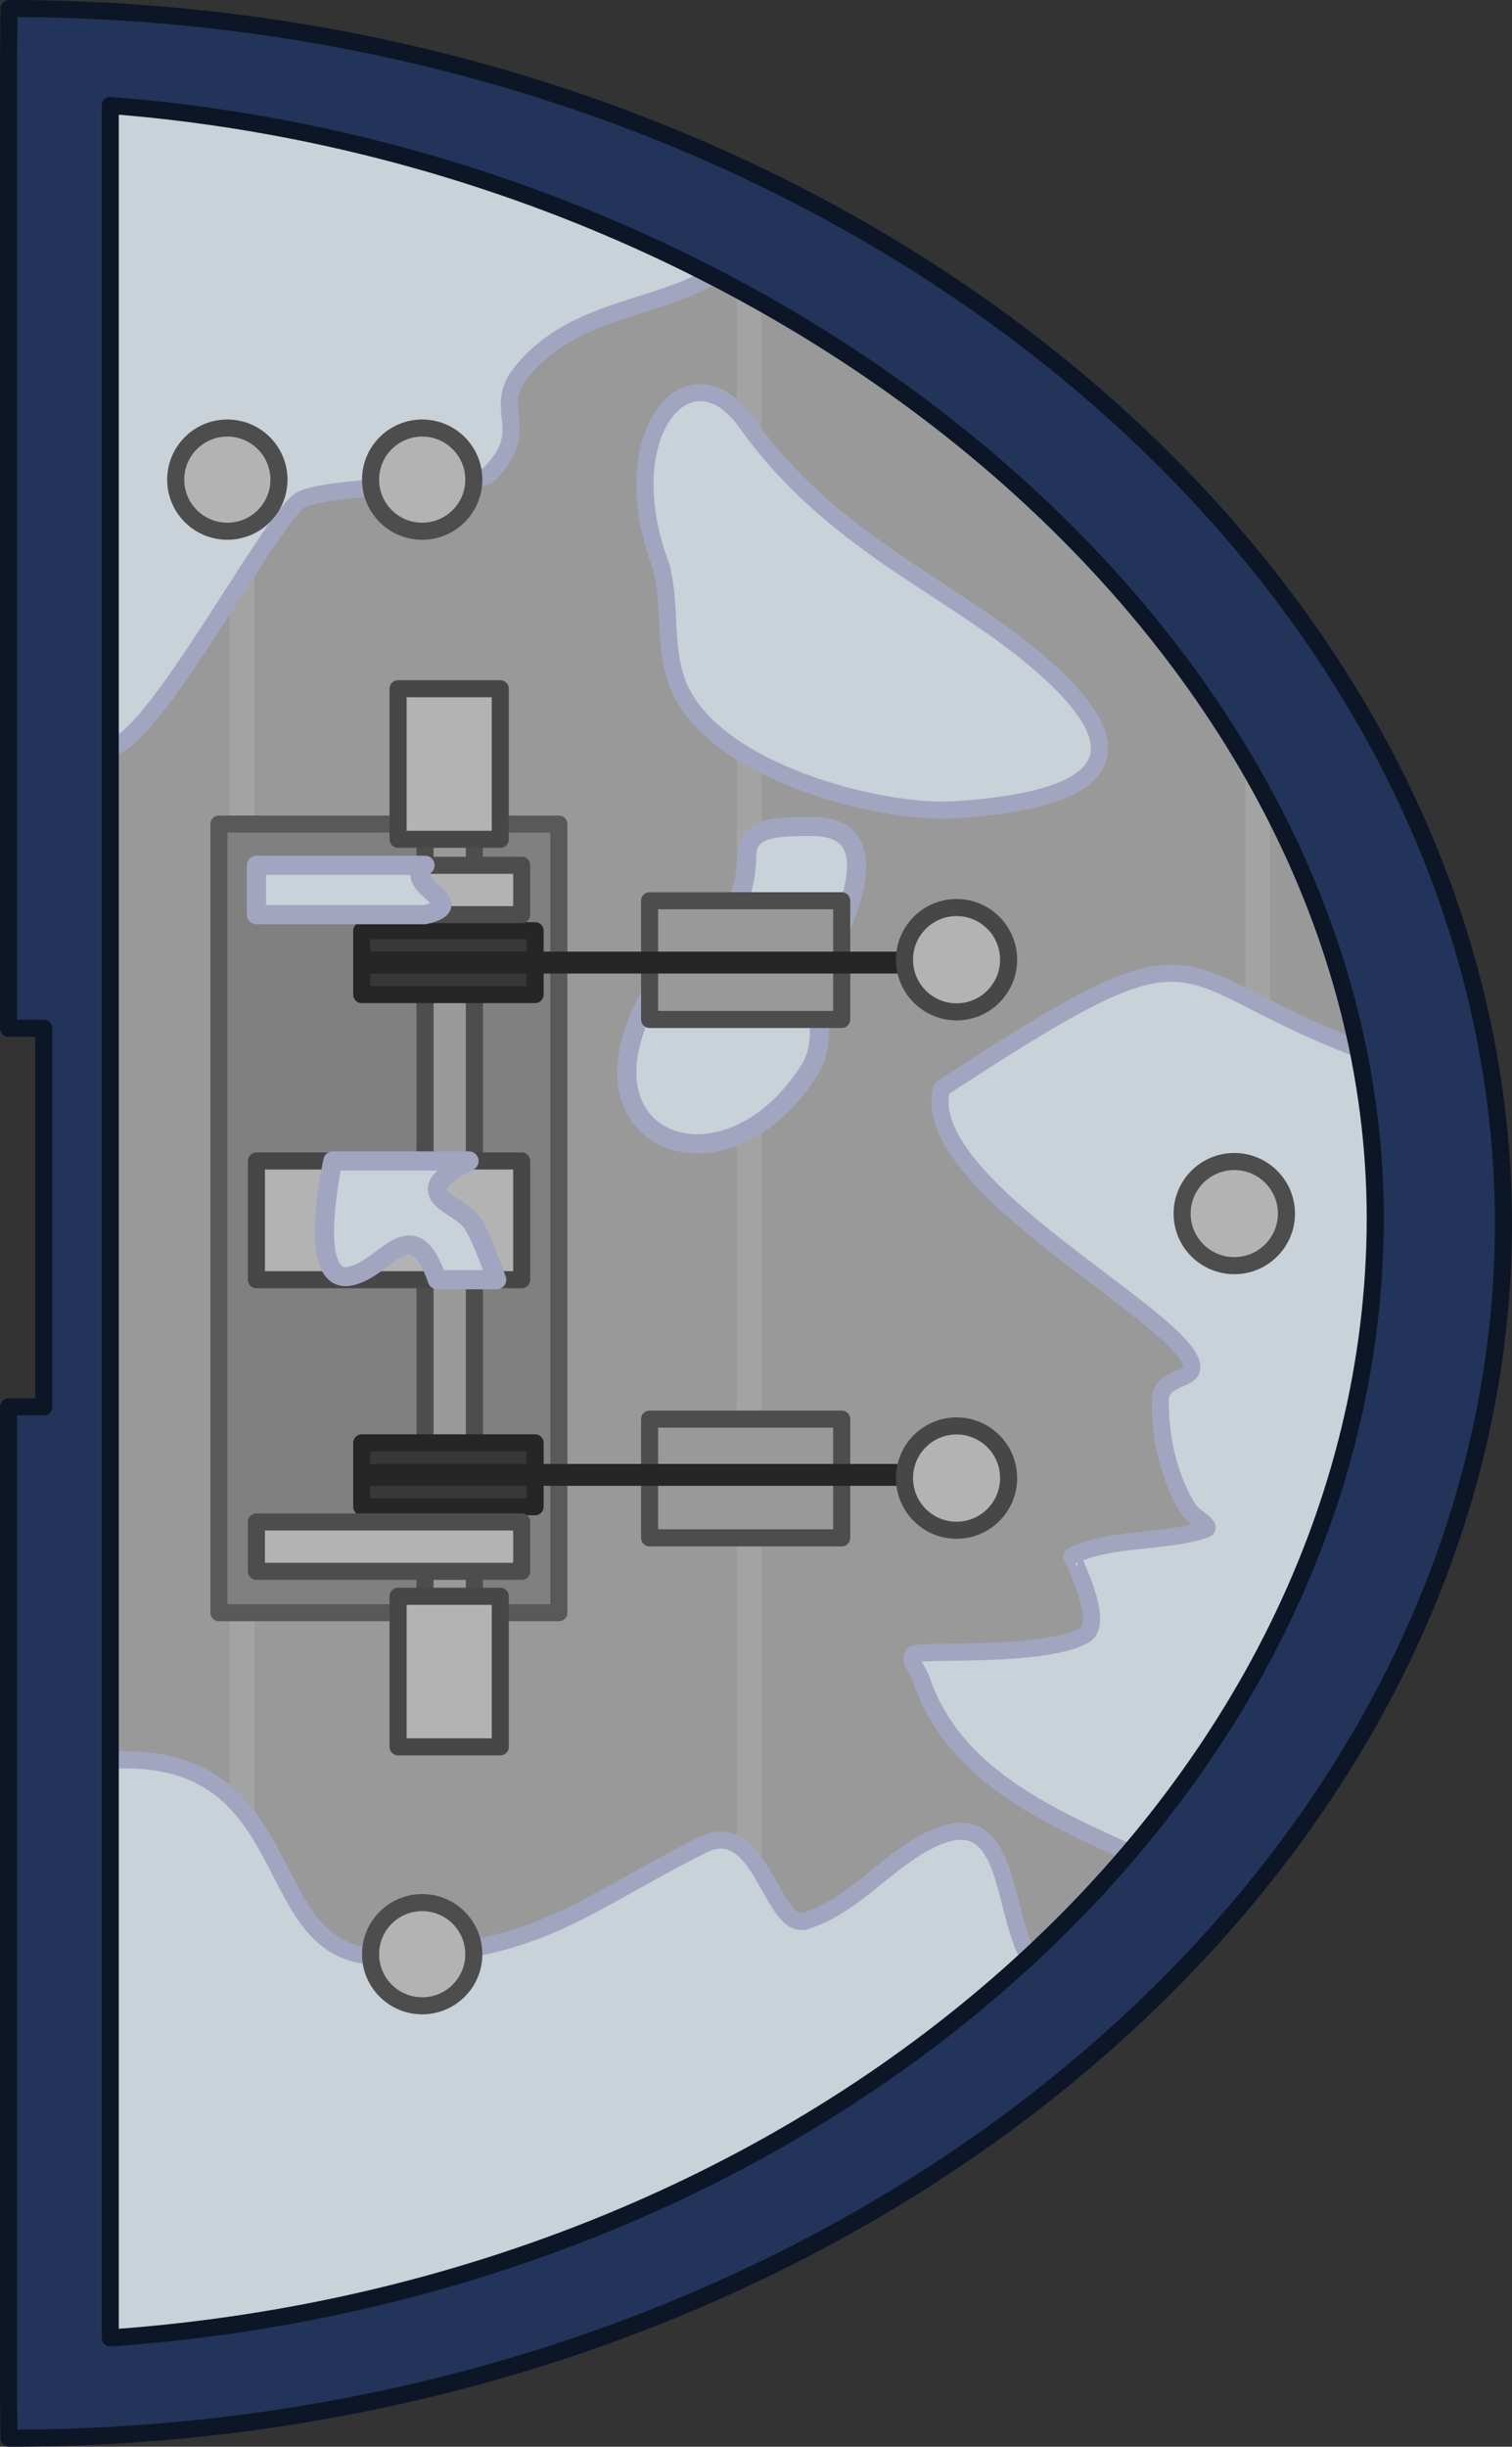 <?xml version="1.0" encoding="UTF-8" standalone="no"?>
<!-- Created with Inkscape (http://www.inkscape.org/) -->

<svg
   width="155.01mm"
   height="250.779mm"
   viewBox="0 0 310.02 501.558"
   version="1.1"
   id="svg1"
   inkscape:version="1.3 (0e150ed, 2023-07-21)"
   sodipodi:docname="cargo_ship_front_ceiling.svg"
   xmlns:inkscape="http://www.inkscape.org/namespaces/inkscape"
   xmlns:sodipodi="http://sodipodi.sourceforge.net/DTD/sodipodi-0.dtd"
   xmlns="http://www.w3.org/2000/svg"
   xmlns:svg="http://www.w3.org/2000/svg">
  <rect x="0" y="0" width="310.02" height="501.558" fill="#333333" stroke="none"/>
  <sodipodi:namedview
     id="namedview1"
     pagecolor="#ffffff"
     bordercolor="#000000"
     borderopacity="0.25"
     inkscape:showpageshadow="2"
     inkscape:pageopacity="0.0"
     inkscape:pagecheckerboard="0"
     inkscape:deskcolor="#d1d1d1"
     inkscape:document-units="mm"
     inkscape:zoom="0.5894754"
     inkscape:cx="224.77613"
     inkscape:cy="408.83809"
     inkscape:window-width="1440"
     inkscape:window-height="847"
     inkscape:window-x="0"
     inkscape:window-y="25"
     inkscape:window-maximized="0"
     inkscape:current-layer="layer1" />
  <defs
     id="defs1" />
  <g
     inkscape:label="Στρώση 1"
     inkscape:groupmode="layer"
     id="layer1"
     transform="translate(49.477,160.867)">
    <path
       id="path9553"
       style="fill:#999999;fill-opacity:1;stroke:#09240a;stroke-width:3.239;stroke-linecap:round;stroke-linejoin:round;stroke-dasharray:none;stroke-opacity:1"
       d="m -37.251,319.257 c 157.471,0 283.404,-106.343 283.602,-230.296 C 246.317,-35.135 111.399,-141.703 -37.251,-141.703 V 41.981 h 7.224 v 93.592 h -7.224 z"
       sodipodi:nodetypes="cccccccc" />
    <path
       id="path9555"
       style="fill:#ffffff;fill-opacity:0.1;stroke:none;stroke-width:2.611;stroke-linecap:square;stroke-linejoin:miter;stroke-dasharray:none;stroke-opacity:1;paint-order:fill markers stroke;stop-color:#000000"
       d="m -2.366,-146.209 v 474.738 h 5.086 v -474.738 z m 103.951,41.643 v 399.1 h 5.086 V -104.566 Z M 205.873,-9.381 v 189.184 h 5.086 V -9.381 Z"
       sodipodi:nodetypes="ccccccccccccccc" />
    <ellipse
       style="fill:#b3b3b3;fill-opacity:1;stroke:#4d4d4d;stroke-width:3.5;stroke-linecap:round;stroke-dasharray:none;stroke-opacity:1;stop-color:#000000"
       id="ellipse9557"
       cx="-2.863"
       cy="239.726"
       rx="10.584"
       ry="10.577" />
    <path
       style="fill:#c9d1d9;fill-opacity:1;stroke:#a2a5c0;stroke-width:3.924;stroke-linecap:round;stroke-linejoin:round;stroke-opacity:1"
       d="m 103.626,14.407 c -0.144,18.328 -15.301,19.726 -20.916,30.955 -14.449,28.897 17.234,39.607 33.883,12.968 3.941,-6.305 0.269,-13.357 2.51,-20.079 2.03,-6.09 16.006,-29.7 -2.092,-29.7 -5.963,0 -13.338,-0.25 -13.386,5.856 z"
       id="path1"
       sodipodi:nodetypes="ssssss" />
    <g
       id="g9595"
       transform="rotate(-90,-981.786,-270.847)">
      <rect
         style="fill:#999999;fill-opacity:1;stroke:#4d4d4d;stroke-width:3.5;stroke-linecap:round;stroke-linejoin:round;stroke-dasharray:none;stroke-opacity:1;stop-color:#000000"
         id="rect9565"
         width="24.342"
         height="39.386"
         x="-1407.016"
         y="794.659" />
      <rect
         style="fill:#999999;fill-opacity:1;stroke:#4d4d4d;stroke-width:3.5;stroke-linecap:round;stroke-linejoin:round;stroke-dasharray:none;stroke-opacity:1;stop-color:#000000"
         id="rect9567"
         width="24.342"
         height="39.386"
         x="-1300.75"
         y="794.659" />
      <rect
         style="fill:#808080;fill-opacity:1;stroke:#595959;stroke-width:3.5;stroke-linecap:round;stroke-linejoin:round;stroke-dasharray:none;stroke-opacity:1;stop-color:#000000"
         id="rect9569"
         width="161.665"
         height="69.694"
         x="-1422.358"
         y="706.354" />
      <rect
         style="fill:#999999;fill-opacity:1;stroke:#4d4d4d;stroke-width:3.5;stroke-linecap:round;stroke-linejoin:round;stroke-dasharray:none;stroke-opacity:1;stop-color:#000000"
         id="rect9571"
         width="10.123"
         height="180.6"
         x="748.608"
         y="-1431.95"
         transform="matrix(0,1,1,0,0,0)" />
      <rect
         style="fill:#b3b3b3;fill-opacity:1;stroke:#474747;stroke-width:3.5;stroke-linecap:round;stroke-linejoin:round;stroke-dasharray:none;stroke-opacity:1;stop-color:#000000"
         id="rect9573"
         width="24.342"
         height="54.394"
         x="-1354.1"
         y="714.037" />
      <rect
         style="fill:#b3b3b3;fill-opacity:1;stroke:#474747;stroke-width:3.5;stroke-linecap:round;stroke-linejoin:round;stroke-dasharray:none;stroke-opacity:1;stop-color:#000000"
         id="rect9575"
         width="30.87"
         height="20.954"
         x="-1449.86"
         y="743.085" />
      <rect
         style="fill:#b3b3b3;fill-opacity:1;stroke:#474747;stroke-width:3.5;stroke-linecap:round;stroke-linejoin:round;stroke-dasharray:none;stroke-opacity:1;stop-color:#000000"
         id="rect9577"
         width="30.87"
         height="20.954"
         x="1232.948"
         y="743.085"
         transform="scale(-1,1)" />
      <rect
         style="fill:#383838;fill-opacity:1;stroke:#262626;stroke-width:3.5;stroke-linecap:round;stroke-linejoin:round;stroke-dasharray:none;stroke-opacity:1;stop-color:#000000"
         id="rect9579"
         width="13.096"
         height="35.547"
         x="-1400.639"
         y="735.633" />
      <rect
         style="fill:#262626;fill-opacity:1;stroke:none;stroke-width:3.5;stroke-linecap:round;stroke-linejoin:round;stroke-dasharray:none;stroke-opacity:1;stop-color:#000000"
         id="rect9581"
         width="4.49"
         height="124.975"
         x="-1396.349"
         y="735.932" />
      <rect
         style="fill:#383838;fill-opacity:1;stroke:#262626;stroke-width:3.5;stroke-linecap:round;stroke-linejoin:round;stroke-dasharray:none;stroke-opacity:1;stop-color:#000000"
         id="rect9583"
         width="13.096"
         height="35.547"
         x="1282.553"
         y="735.633"
         transform="scale(-1,1)" />
      <rect
         style="fill:#262626;fill-opacity:1;stroke:none;stroke-width:3.5;stroke-linecap:round;stroke-linejoin:round;stroke-dasharray:none;stroke-opacity:1;stop-color:#000000"
         id="rect9585"
         width="4.49"
         height="124.975"
         x="1286.843"
         y="735.932"
         transform="scale(-1,1)" />
      <rect
         style="fill:#b3b3b3;fill-opacity:1;stroke:#4d4d4d;stroke-width:3.5;stroke-linecap:round;stroke-linejoin:round;stroke-dasharray:none;stroke-opacity:1;stop-color:#000000"
         id="rect9587"
         width="10.123"
         height="54.394"
         x="-1413.875"
         y="714.037" />
      <rect
         style="fill:#b3b3b3;fill-opacity:1;stroke:#4d4d4d;stroke-width:3.5;stroke-linecap:round;stroke-linejoin:round;stroke-dasharray:none;stroke-opacity:1;stop-color:#000000"
         id="rect9589"
         width="10.123"
         height="54.394"
         x="-1279.264"
         y="714.037" />
      <ellipse
         style="fill:#b3b3b3;fill-opacity:1;stroke:#474747;stroke-width:3.5;stroke-linecap:round;stroke-dasharray:none;stroke-opacity:1;stop-color:#000000"
         id="ellipse9591"
         cx="-1394.762"
         cy="857.594"
         rx="10.693"
         ry="10.673" />
      <ellipse
         style="fill:#b3b3b3;fill-opacity:1;stroke:#474747;stroke-width:3.5;stroke-linecap:round;stroke-dasharray:none;stroke-opacity:1;stop-color:#000000"
         id="ellipse9593"
         cx="-1288.495"
         cy="857.594"
         rx="10.693"
         ry="10.673" />
    </g>
    <path
       id="path9599"
       style="fill:#545e3b;fill-opacity:1;stroke:#24271b;stroke-width:3.239;stroke-linecap:round;stroke-linejoin:round;stroke-dasharray:none;stroke-opacity:1"
       d="m -47.634,-159.118 -0.093,11.68 h -5e-4 V 49.92 h 7.224 v 77.611 h -7.224 v 202.351 c 0.032,0 -0.01,-5e-4 0.024,-5e-4 l 0.07,9.06 c 170.143,0 306.212,-114.901 306.426,-248.83 -0.037,-134.083 -136.833,-249.228 -306.426,-249.228 z m 20.759,19.862 C 111.892,-128.498 232.475,-28.354 232.507,88.961 232.319,206.488 119.09,308.166 -26.875,318.395 Z"
       sodipodi:nodetypes="ccccccccccccccccc" />
    <path
       style="fill:#c9d1d9;stroke:#a2a5c0;stroke-width:3.5;stroke-linecap:round;stroke-linejoin:round;stroke-dasharray:none"
       d="m 191.158,223.165 c 22.449,-16.33 49.234,-59.102 57.486,-83.857 4.639,-13.917 0.791,-37.33 -3.765,-50.999 -2.35,-7.051 3.714,-24.353 -1.369,-29.436 -58.42,-16.899 -38.111,-37.064 -99.944,3.423 -5.01,20.04 51.341,47.485 51.341,57.16 0,2.739 -6.503,1.855 -6.503,6.845 0,7.563 1.746,15.732 5.819,22.248 0.945,1.511 5.113,3.544 3.423,4.107 -8.514,2.838 -19.425,1.498 -27.382,5.476 -0.043,0.021 6.904,13.484 2.738,16.087 -7.811,4.882 -34.679,2.957 -35.254,4.107 -0.807,1.613 1.141,3.423 1.711,5.134 7.636,22.908 33.716,30.765 51.7,39.704 z"
       id="path3"
       sodipodi:nodetypes="cssscssssssscc" />
    <path
       style="fill:#c9d1d9;stroke:#a2a5c0;stroke-width:3.5;stroke-linecap:round;stroke-linejoin:round;stroke-dasharray:none"
       d="m -38.87,210.073 2.485,118.456 c 23.457,-7.755 62.538,3.421 83.886,-10.811 35.224,-23.482 110.581,-32.092 122.754,-72.845 -17.858,2.464 -7.1,-39.532 -29.171,-28.496 -9.126,4.563 -15.158,13.134 -25.214,16.486 -7.176,2.392 -9.073,-21.647 -21.335,-15.516 -24.899,12.449 -34.201,22.79 -66.43,22.79 -24.751,0 -15.348,-40.246 -51.883,-40.246 -12.187,0 -11.113,1.27 -15.092,10.183 z"
       id="path2" />
    <ellipse
       style="fill:#b3b3b3;fill-opacity:1;stroke:#4d4d4d;stroke-width:3.5;stroke-linecap:round;stroke-dasharray:none;stroke-opacity:1;stop-color:#000000"
       id="ellipse9561"
       cx="37.089"
       cy="239.726"
       rx="10.584"
       ry="10.577" />
    <path
       style="fill:#c9d1d9;stroke:#a2a5c0;stroke-width:3.5;stroke-linecap:round;stroke-linejoin:round;stroke-dasharray:none"
       d="m -36.813,-3.034 -2.057,-146.538 c 14.378,-4.589 27.172,6.845 40.734,6.845 28.734,0 52.62,2.522 77.696,15.06 1.251,0.625 27.967,16.267 19.51,21.906 -13.099,8.733 -30.256,7.487 -41.415,20.879 -6.755,8.106 2.498,11.877 -6.845,21.221 -2.613,2.613 -31.262,1.991 -38.335,5.134 -5.359,2.382 -25.988,41.653 -36.623,49.63 -4.463,3.347 -11.594,2.049 -12.664,5.863 z"
       id="path4" />
    <path
       id="path9601"
       style="fill:#23345b;fill-opacity:1;stroke:#0d1626;stroke-width:3.5;stroke-linecap:round;stroke-linejoin:round;stroke-dasharray:none;stroke-opacity:1"
       d="m -47.634,-159.118 -0.093,11.68 h -5e-4 V 49.92 h 7.224 v 77.611 h -7.224 v 202.351 c 0.032,0 -0.03,-5e-4 5e-4,-5e-4 l 0.093,9.06 c 170.143,0 306.212,-114.901 306.426,-248.83 -0.037,-134.083 -136.833,-249.228 -306.426,-249.228 z m 20.759,19.862 C 111.892,-128.498 232.475,-28.354 232.507,88.961 232.319,206.488 119.09,308.166 -26.875,318.395 Z"
       sodipodi:nodetypes="ccccccccccccccccc" />
    <ellipse
       style="fill:#b3b3b3;fill-opacity:1;stroke:#4d4d4d;stroke-width:3.5;stroke-linecap:round;stroke-dasharray:none;stroke-opacity:1;stop-color:#000000"
       id="ellipse9563"
       cx="203.601"
       cy="87.908"
       rx="10.693"
       ry="10.673" />
    <ellipse
       style="fill:#b3b3b3;fill-opacity:1;stroke:#4d4d4d;stroke-width:3.5;stroke-linecap:round;stroke-dasharray:none;stroke-opacity:1;stop-color:#000000"
       id="ellipse9559"
       cx="37.089"
       cy="-62.545"
       rx="10.584"
       ry="10.577" />
    <ellipse
       style="fill:#b3b3b3;fill-opacity:1;stroke:#4d4d4d;stroke-width:3.5;stroke-linecap:round;stroke-dasharray:none;stroke-opacity:1;stop-color:#000000"
       id="ellipse9597"
       cx="-2.863"
       cy="-62.545"
       rx="10.584"
       ry="10.577" />
    <path
       style="fill:#c9d1d9;stroke:#a2a5c0;stroke-width:3.5;stroke-linecap:round;stroke-linejoin:round;stroke-dasharray:none"
       d="m 103.52,-74.271 c 17.377,24.369 40.72,33.134 58.871,48.261 28.112,23.426 7.413,29.58 -16.087,31.147 C 131.193,6.144 95.385,-2.838 89.144,-21.561 86.659,-29.015 88.101,-37.197 86.064,-44.836 75.747,-72.087 91.911,-90.551 103.52,-74.271 Z"
       id="path5"
       sodipodi:nodetypes="ssssss" />
    <path
       style="fill:#c9d1d9;fill-opacity:1;stroke:#a2a5c0;stroke-width:3.924;stroke-linecap:round;stroke-linejoin:round;stroke-opacity:1"
       d="M 37.669,16.508 H 3.098 l -4e-7,10.123 34.571,0 c 9.853,-2.37 -4.9,-5.796 -2e-6,-10.123 z"
       id="path6"
       sodipodi:nodetypes="ccccc" />
    <path
       style="fill:#c9d1d9;fill-opacity:1;stroke:#a2a5c0;stroke-width:3.924;stroke-linecap:round;stroke-linejoin:round;stroke-opacity:1"
       d="m 18.769,77.125 h 27.928 c -13.77,7.213 -1.788,8.562 0.84,12.942 2.22,3.7 4.769,11.399 4.83,11.399 H 40.187 C 35.161,87.08 30.09,98.559 22.944,100.567 14.267,103.289 17.331,84.05 18.769,77.125 Z"
       id="path7"
       sodipodi:nodetypes="ccscccc" />
  </g>
</svg>
